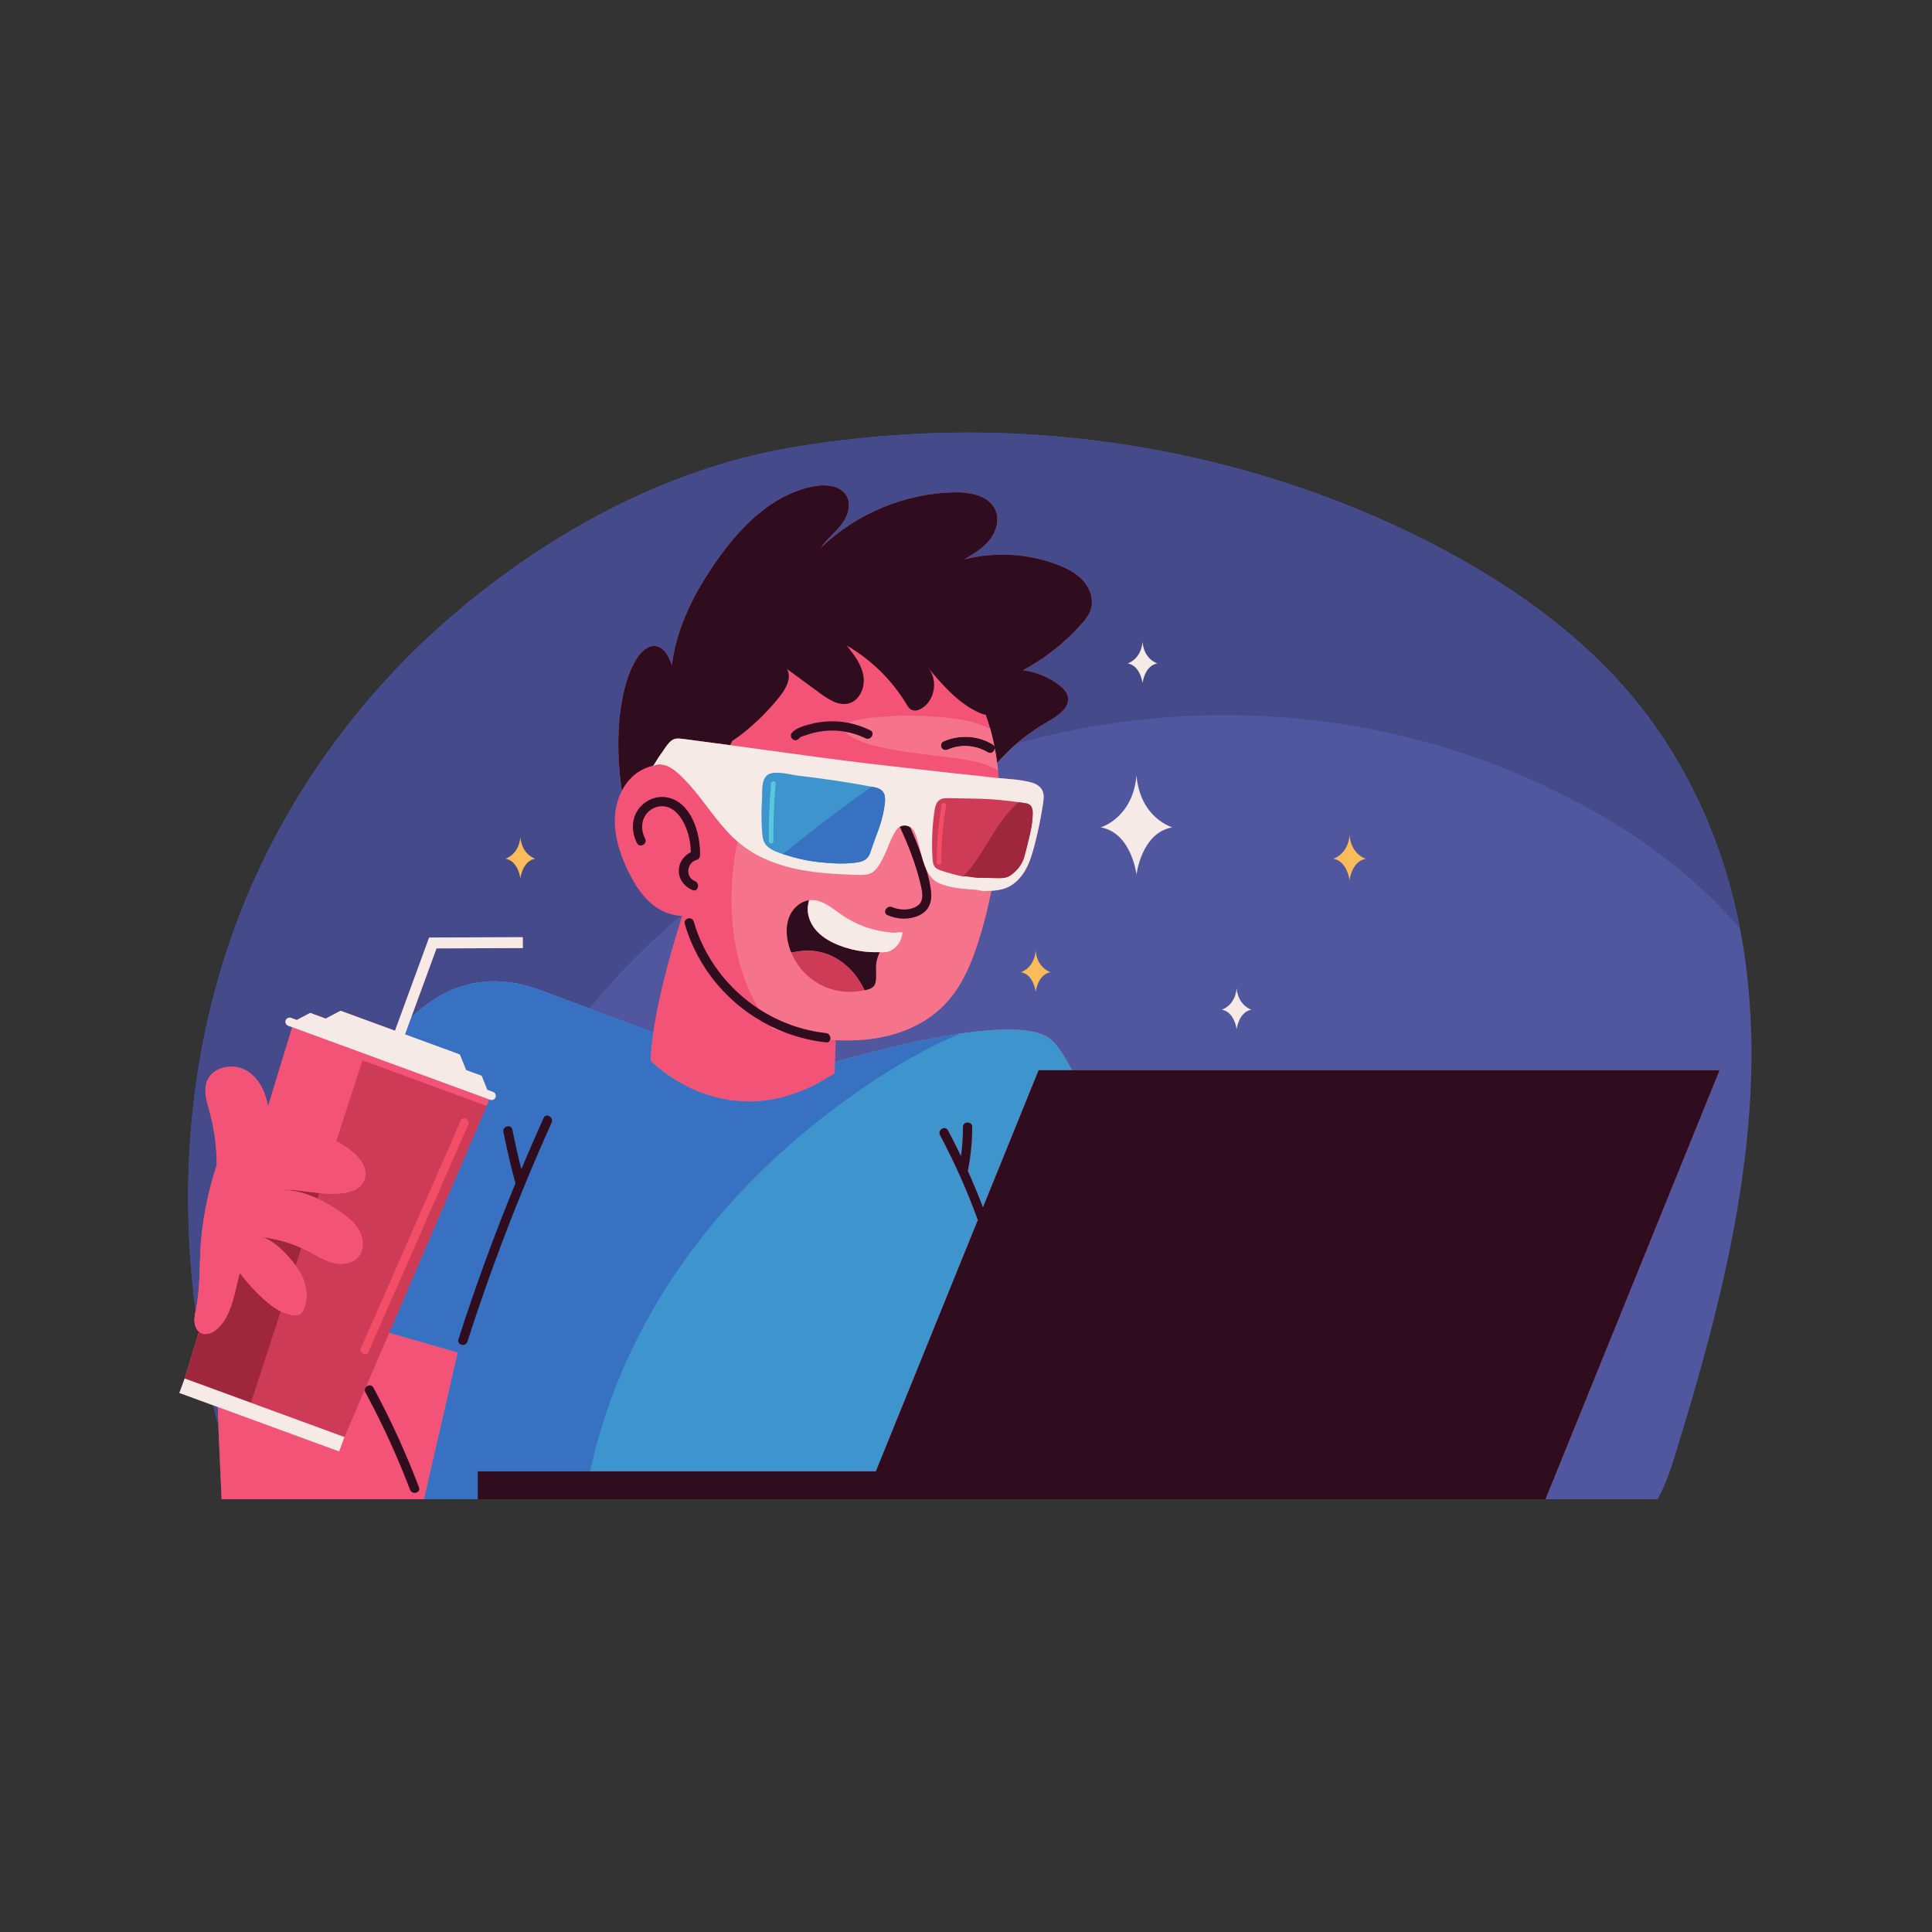 <?xml version="1.0" encoding="UTF-8" standalone="no"?>
<!-- Created with Inkscape (http://www.inkscape.org/) -->

<svg
   version="1.1"
   id="svg2"
   width="2829.333"
   height="2829.333"
   viewBox="0 0 2829.333 2829.333"
   sodipodi:docname="vecteezy_man-watch-movie_16756149.eps"
   xmlns:inkscape="http://www.inkscape.org/namespaces/inkscape"
   xmlns:sodipodi="http://sodipodi.sourceforge.net/DTD/sodipodi-0.dtd"
   xmlns="http://www.w3.org/2000/svg"
   xmlns:svg="http://www.w3.org/2000/svg">
  <rect x="0" y="0" width="2829.333" height="2829.333" fill="#333333" stroke="none"/>
  <defs
     id="defs6" />
  <sodipodi:namedview
     id="namedview4"
     pagecolor="#ffffff"
     bordercolor="#000000"
     borderopacity="0.25"
     inkscape:showpageshadow="2"
     inkscape:pageopacity="0.0"
     inkscape:pagecheckerboard="0"
     inkscape:deskcolor="#d1d1d1" />
  <g
     id="g8"
     inkscape:groupmode="layer"
     inkscape:label="ink_ext_XXXXXX"
     transform="matrix(1.333,0,0,-1.333,0,2829.333)">
    <g
       id="g10"
       transform="scale(0.1)">
      <path
         d="m 19160.4,10768.1 c -13,84.9 -27.7,169.6 -44.2,254.1 -184.4,949.5 -589.6,1869.9 -1248.5,2628.6 -583.1,671.5 -1349,1201.6 -2173.3,1621.8 -1449.6,739.3 -3102.6,1153.9 -4768.7,1196.2 -753.3,19.2 -1508.85,-36.6 -2249.14,-163.3 -1401.16,-240 -2698.48,-974.2 -3719.43,-1853.9 -1106.45,-953.1 -1932.6,-2165.9 -2399.51,-3476.5 -221.66,-622.9 -365.77,-1267.5 -437,-1918.2 -81.51,-743.4 -68.36,-1493.9 28.59,-2235.6 -8.22,-40.4 -15.91,-81.3 -12.17,-122.2 3.34,-36.6 17.72,-74.1 43.62,-99.3 1.81,-1.7 3.69,-3.4 5.6,-5.1 l -3.18,-10.4 -153.99,-503.5 -58.1,-158.4 368.24,-135 50.31,-18.4 9.86,-223.5 34.95,-791.2 h 2224.89 -0.01 6742.97 v 0 h 5577.1 v 0.1 h 1230.4 c 86.5,150.4 142.5,320.1 193.1,483.8 547.6,1771.7 1038.9,3682.8 757.6,5529.9"
         style="fill:#50579f;fill-opacity:1;fill-rule:nonzero;stroke:none"
         id="path12" />
      <path
         d="m 5716.66,12027.8 c 17.23,-194.8 162.98,-236.2 162.98,-236.2 -141.45,-25.1 -162.98,-215.8 -162.98,-215.8 0,0 -21.53,190.7 -162.97,215.8 0,0 145.74,41.4 162.97,236.2 z M 12552,14173.2 c 17.2,-194.8 162.9,-236.1 162.9,-236.1 -141.4,-25.2 -162.9,-215.9 -162.9,-215.9 0,0 -21.6,190.7 -163,215.9 0,0 145.7,41.3 163,236.1 z M 2209.43,7599.2 c 14.05,164.3 40.62,327.6 77.7,488.4 l -0.55,12.3 3.57,0.7 c 19.56,83.6 41.94,166.5 66.88,248.4 7.43,24.5 15.45,49.1 24.13,73.7 0.37,6.1 0.57,11.5 0.53,16.1 -1.63,194.8 -28.34,389.4 -80.05,577.2 -29.92,108.6 -67.87,225.4 -27.46,330.6 61.63,160.3 290.16,203.3 437.23,114.6 132.98,-80.3 204.91,-232.1 233.33,-386.5 l 264.72,865.6 -43.52,15.9 c -23.8,8.7 -36.13,35.3 -27.4,59.2 8.72,23.7 35.32,36.1 59.1,27.4 l 62.91,-23.1 147.07,77.7 170.61,-62.5 163.18,86.2 598.06,-219.2 374.42,1021.6 3.33,-1.2 -0.01,3.1 1026.1,3.8 0.44,-119.7 -948.22,-3.5 -278.37,-759.5 c 363.87,344.7 818.09,509.8 1379.6,314.4 l 579.99,-215.4 c 2.3,2.9 4.59,5.7 6.89,8.6 297.06,363.9 631.37,701.2 995.98,1010 -88.52,5 -177.56,34.4 -252.21,82.1 -154.02,98.5 -256.41,260.1 -334.31,425.5 -77.9,165.4 -137.07,343.3 -138.69,526.1 -1.02,117.2 24.03,237 77.44,340.7 -4,27 -7.64,54 -10.98,81 -38.86,313.8 -41.03,634 19.73,944.3 29.69,151.6 75.32,302.5 159.29,432.2 46.28,71.4 118.73,141.8 203.19,131 96.23,-12.3 146.16,-118.4 178.71,-209.8 39.92,331.8 179.87,658.9 356.64,942.5 284.67,456.7 664.34,912.7 1191.5,1021 135.18,27.7 304.63,15.5 371.25,-105.4 54.54,-99 10.85,-225.2 -58.39,-314.5 -69.25,-89.3 -162.21,-159.1 -224.48,-253.4 390.66,377.1 926.84,599.4 1469.69,609.4 173.8,3.2 381,-37.1 448.9,-197.1 45.6,-107.7 7.2,-236.2 -66,-327.3 -73.2,-91.2 -176.1,-152.7 -276.6,-212.3 334.4,85.2 694.7,65.2 1017.6,-56.4 106.8,-40.2 212.2,-93.2 288.2,-178.3 76.1,-85 118.1,-207.4 83.4,-316.1 -19.8,-62 -62,-114.1 -105.3,-162.8 -181.6,-204.1 -399.4,-375.9 -640.2,-505 142.6,-17.6 280.3,-73.4 394.9,-160.1 43.2,-32.6 85.2,-72.9 97.7,-125.6 29.2,-122.8 -106.2,-214.4 -216.1,-276.4 -121.2,-68.5 -235.7,-148.8 -341.4,-239.3 99.1,26.7 198.7,51.9 298.7,75.6 2120.2,503.6 4321.7,187.5 6161.7,-893.3 563,-330.7 1074,-741.6 1482.7,-1220.2 -184.4,949.5 -589.6,1869.9 -1248.5,2628.6 -583.1,671.5 -1349,1201.6 -2173.3,1621.8 -1449.6,739.3 -3102.6,1153.9 -4768.7,1196.2 -753.3,19.2 -1508.85,-36.6 -2249.14,-163.3 -1401.16,-240 -2698.48,-974.2 -3719.43,-1853.9 -1106.45,-953.1 -1932.6,-2165.9 -2399.51,-3476.5 -221.66,-622.9 -365.77,-1267.5 -437,-1918.2 -81.51,-743.4 -68.36,-1493.9 28.59,-2235.6 1.27,6.2 2.55,12.5 3.81,18.7 50.86,252.2 34.64,504.7 56.41,759.2"
         style="fill:#444a8a;fill-opacity:1;fill-rule:nonzero;stroke:none"
         id="path14" />
      <path
         d="m 11776.5,9467.8 c -75.9,146.6 -150,261.3 -218.9,327.5 -152.1,145.7 -549.8,142.3 -1007.8,74.5 -460.7,-68 -982.4,-201.1 -1375.6,-312.7 l 5.23,163.6 2.46,77 c 85.83,-3.5 170.4,-3 252.35,1.3 348.06,18.1 701.76,138.8 943.36,389.8 197.1,204.3 305.3,477.3 388.2,748.8 1.9,6.3 3.8,12.7 5.8,19.1 0.8,2.7 1.6,5.4 2.4,8.1 0.9,3.2 1.9,6.5 2.9,9.8 42.8,144.7 81.5,300.8 113.7,463.8 59,4 117.5,12.5 171.6,35.6 88.1,37.6 156.9,111.7 204.1,195.1 47.1,83.3 74.6,176.3 98.8,269 39.3,150.9 70.7,303.8 94,457.9 7.6,50 13.8,103.9 -9.5,148.8 -24.3,47 -76.1,73.6 -127.4,86.7 -114.7,29.1 -232.3,35.5 -349.5,45.6 -2.5,29.5 -5.3,58.9 -8.5,88.3 0,-0.1 0,-0.1 0,-0.1 -0.2,2.4 -0.5,4.7 -0.8,7 -0.2,2.6 -0.5,5.2 -0.8,7.8 -2.5,21.4 -5.1,42.8 -7.9,64.1 67.5,77.1 140.6,149.2 218.4,215.9 105.7,90.5 220.2,170.8 341.4,239.3 109.9,62 245.3,153.6 216.1,276.4 -12.5,52.7 -54.5,93 -97.7,125.6 -114.6,86.7 -252.3,142.5 -394.9,160.1 240.8,129.1 458.6,300.9 640.2,505 43.3,48.7 85.5,100.8 105.3,162.8 34.7,108.7 -7.3,231.1 -83.4,316.1 -76,85.1 -181.4,138.1 -288.2,178.3 -322.9,121.6 -683.2,141.6 -1017.6,56.4 100.5,59.6 203.4,121.1 276.6,212.3 73.2,91.1 111.6,219.6 66,327.3 -67.9,160 -275.1,200.3 -448.9,197.1 -542.85,-10 -1079.03,-232.3 -1469.69,-609.4 62.27,94.3 155.23,164.1 224.48,253.4 69.24,89.3 112.93,215.5 58.39,314.5 -66.62,120.9 -236.07,133.1 -371.25,105.4 -527.16,-108.3 -906.83,-564.3 -1191.5,-1021 -176.77,-283.6 -316.72,-610.7 -356.64,-942.5 -32.55,91.4 -82.48,197.5 -178.71,209.8 -84.46,10.8 -156.91,-59.6 -203.19,-131 -83.97,-129.7 -129.6,-280.6 -159.29,-432.2 -60.76,-310.3 -58.59,-630.5 -19.73,-944.3 3.34,-27 6.98,-54 10.98,-81 -53.41,-103.7 -78.46,-223.5 -77.44,-340.7 1.62,-182.8 60.79,-360.7 138.69,-526.1 77.9,-165.4 180.29,-327 334.31,-425.5 74.65,-47.7 163.69,-77.1 252.21,-82.1 4.47,-0.2 8.94,-0.4 13.41,-0.5 -100.87,-316.4 -253.69,-838.4 -317.16,-1277.7 l -699.12,259.6 -579.99,215.4 c -561.51,195.4 -1015.73,30.3 -1379.6,-314.4 l 278.37,759.5 948.22,3.5 -0.44,119.7 -1026.1,-3.8 0.01,-3.1 -3.33,1.2 -374.42,-1021.6 -598.06,219.2 -163.18,-86.2 -170.61,62.5 -147.07,-77.7 -62.91,23.1 c -23.78,8.7 -50.38,-3.7 -59.1,-27.4 -8.73,-23.9 3.6,-50.5 27.4,-59.2 l 43.52,-15.9 -264.72,-865.6 c -28.42,154.4 -100.35,306.2 -233.33,386.5 -147.07,88.7 -375.6,45.7 -437.23,-114.6 -40.41,-105.2 -2.46,-222 27.46,-330.6 51.71,-187.8 78.42,-382.4 80.05,-577.2 0.04,-4.6 -0.16,-10 -0.53,-16.1 -8.68,-24.6 -16.7,-49.2 -24.13,-73.7 -24.94,-81.9 -47.32,-164.8 -66.88,-248.4 l -3.57,-0.7 0.55,-12.3 c -37.08,-160.8 -63.65,-324.1 -77.7,-488.4 -21.77,-254.5 -5.55,-507 -56.41,-759.2 -1.26,-6.2 -2.54,-12.5 -3.81,-18.7 -8.22,-40.4 -15.91,-81.3 -12.17,-122.2 3.34,-36.6 17.72,-74.1 43.62,-99.3 1.81,-1.7 3.69,-3.4 5.6,-5.1 l -3.18,-10.4 -153.99,-503.5 -58.1,-158.4 368.24,-135 50.31,-18.4 9.86,-223.5 34.95,-791.2 h 2224.89 -0.01 6742.97 v 0 h 5577.1 v 0.1 l 1912.3,4713.4 h -7115.1"
         style="fill:#f25376;fill-opacity:1;fill-rule:nonzero;stroke:none"
         id="path16" />
      <path
         d="m 11557.6,9795.3 c -152.1,145.7 -549.8,142.3 -1007.8,74.5 -460.7,-68 -982.4,-201.1 -1375.6,-312.7 l -3.93,-122.6 C 8010.38,8662.7 7147.1,9571.8 7147.1,9571.8 c 2.28,96.2 12.64,202.5 28.77,314.1 l -699.12,259.6 -579.99,215.4 c -561.51,195.4 -1015.73,30.3 -1379.6,-314.4 l -67.76,-184.9 602.66,-220.8 68.82,-171.3 170.59,-62.5 62.04,-154.4 62.89,-23 c 23.8,-8.8 36.12,-35.4 27.4,-59.1 -8.72,-23.8 -35.32,-36.2 -59.12,-27.4 l -7.33,2.6 -30.21,-70.4 -1070.66,-2491.9 753.2,-215.7 -370.44,-1613.4 h -0.01 1765.9 0.01 -1176.44 v 306.6 h 4373.67 l 1120.13,2760.7 c -116.5,320.5 -255.3,632.2 -415.5,933.6 -30.7,57.9 57.2,109.2 87.9,51.4 49.6,-93.3 97.1,-187.5 142.7,-282.8 14.5,106.1 21.7,213.1 21.9,320.4 0.1,65.5 101.8,65.4 101.7,0 -0.3,-162.2 -16.7,-324.1 -48.2,-483.2 59.2,-131.7 114.6,-265.2 166,-400.1 l 611.4,1506.9 h 366.1 c -75.9,146.6 -150,261.3 -218.9,327.5"
         style="fill:#3e94cc;fill-opacity:1;fill-rule:nonzero;stroke:none"
         id="path18" />
      <path
         d="m 2180.66,6599.8 c 0.8,-5.2 1.62,-10.3 2.42,-15.5 l 3.18,10.4 c -1.91,1.7 -3.79,3.4 -5.6,5.1"
         style="fill:#444a8a;fill-opacity:1;fill-rule:nonzero;stroke:none"
         id="path20" />
      <path
         d="m 2339.23,5787.4 c 16.95,-71.5 34.65,-142.9 53.09,-214.1 2.4,-9.2 4.75,-18.4 7.08,-27.8 l -9.86,223.5 -50.31,18.4"
         style="fill:#444a8a;fill-opacity:1;fill-rule:nonzero;stroke:none"
         id="path22" />
      <path
         d="m 7493.03,11163.6 c -4.47,0.1 -8.94,0.3 -13.41,0.5 -364.61,-308.8 -698.92,-646.1 -995.98,-1010 -2.3,-2.9 -4.59,-5.7 -6.89,-8.6 l 699.12,-259.6 c 63.47,439.3 216.29,961.3 317.16,1277.7"
         style="fill:#50579f;fill-opacity:1;fill-rule:nonzero;stroke:none"
         id="path24" />
      <path
         d="m 9174.2,9557.1 -3.93,-122.6 C 8010.38,8662.7 7147.1,9571.8 7147.1,9571.8 c 2.28,96.2 12.64,202.5 28.77,314.1 l -699.12,259.6 -579.99,215.4 c -561.51,195.4 -1015.73,30.3 -1379.6,-314.4 l -67.76,-184.9 602.66,-220.8 68.82,-171.3 170.59,-62.5 62.04,-154.4 62.89,-23 c 23.8,-8.8 36.12,-35.4 27.4,-59.1 -8.72,-23.8 -35.32,-36.2 -59.12,-27.4 l -7.33,2.6 -30.21,-70.4 -1070.66,-2491.9 753.2,-215.7 -370.44,-1613.4 h -0.01 1765.9 0.01 -1176.44 v 306.6 h 1233.72 c 153.39,712.6 442.43,1397.4 833.4,2013.7 583.95,920.2 1389.56,1690.4 2300.18,2288.8 294.32,193.6 607.3,371.3 933.8,506.4 -460.7,-68 -982.4,-201.1 -1375.6,-312.7"
         style="fill:#3871c1;fill-opacity:1;fill-rule:nonzero;stroke:none"
         id="path26" />
      <path
         d="m 11029,4754.3 v 0 h 373.2 v 0 H 11029"
         style="fill:#3871c1;fill-opacity:1;fill-rule:nonzero;stroke:none"
         id="path28" />
      <path
         d="m 6425.14,4754.3 h -0.01 4603.87 v 0 H 6425.14"
         style="fill:#3e94cc;fill-opacity:1;fill-rule:nonzero;stroke:none"
         id="path30" />
      <path
         d="m 7192.11,12816 c 27.61,5.1 55.55,7.7 83.36,7.7 -28.22,3.8 -56.99,1.8 -83.36,-7.7"
         style="fill:#2f0d1e;fill-opacity:1;fill-rule:nonzero;stroke:none"
         id="path32" />
      <path
         d="m 6948.22,12693.9 c 63.53,59.2 144.48,100.8 229.37,119.2 36.49,61.1 75.65,120.7 117.35,178.3 30.67,42.5 68.74,105.4 123.85,117.4 27.84,6 56.79,2.3 85.04,-1.4 156.98,-20.8 313.96,-41.5 470.94,-62.3 16.07,-2.1 32.14,-4.3 48.22,-6.4 6.49,15.1 13.08,30.2 19.77,45.3 38.26,24.9 75.23,52 111.08,80 153.37,119.7 292.4,257.8 413.1,410.4 68.65,86.8 133.5,205.7 78.54,301.8 122.22,-89.7 244.45,-179.3 366.67,-268.9 92.52,-67.8 202.72,-139.4 313.47,-109.5 122.24,33 181.77,182 159.56,306.6 -22.21,124.7 -103.51,229.4 -182.22,328.6 267.41,-154.3 494.81,-377.3 654.33,-641.6 14.85,-24.6 30.44,-50.8 56.01,-63.9 36.4,-18.5 81.1,-4.3 115.7,17.3 143.3,89.6 178.1,312.9 68.9,441.9 163.1,-193.2 334.6,-392.7 566.3,-493.8 20.9,-9.1 43.4,-17.4 65.9,-20.3 17.8,-50 33.9,-101.1 48.4,-152.9 2.4,-8.6 4.8,-17.2 7.1,-25.8 0.2,-1 0.5,-2 0.8,-3 2.2,-8.5 4.5,-17 6.6,-25.6 0.2,-0.7 0.4,-1.5 0.6,-2.2 2,-7.9 4,-15.8 5.9,-23.7 0.3,-1.3 0.6,-2.5 0.9,-3.8 2,-8 3.9,-16 5.7,-24.1 0.5,-2 1,-4 1.4,-6.1 1.6,-6.5 3,-13.1 4.5,-19.7 0.8,-3.5 1.5,-7 2.3,-10.4 1.1,-5.4 2.3,-10.7 3.4,-16.1 0.9,-4.2 1.8,-8.3 2.7,-12.5 0.5,-2.7 1.1,-5.4 1.6,-8.2 0.8,-4.1 1.7,-8.2 2.5,-12.4 -3.8,8.2 -10.2,15.7 -19.9,21.6 -163.7,99.1 -367.3,108.3 -541.2,31.2 -25.1,-11.2 -31,-47.8 -18.3,-69.6 15.2,-25.9 44.5,-29.5 69.7,-18.3 140.1,62.2 308.1,47.7 438.4,-31.2 38.2,-23.1 74.2,10.3 75.5,44.7 10.1,-52.9 18.7,-106.3 26,-160.3 67.5,77.1 140.6,149.2 218.4,215.9 105.7,90.5 220.2,170.8 341.4,239.3 109.9,62 245.3,153.6 216.1,276.4 -12.5,52.7 -54.5,93 -97.7,125.6 -114.6,86.7 -252.3,142.5 -394.9,160.1 240.8,129.1 458.6,300.9 640.2,505 43.3,48.7 85.5,100.8 105.3,162.8 34.7,108.7 -7.3,231.1 -83.4,316.1 -76,85.1 -181.4,138.1 -288.2,178.3 -322.9,121.6 -683.2,141.6 -1017.6,56.4 100.5,59.6 203.4,121.1 276.6,212.3 73.2,91.1 111.6,219.6 66,327.3 -67.9,160 -275.1,200.3 -448.9,197.1 -542.85,-10 -1079.03,-232.3 -1469.69,-609.4 62.27,94.3 155.23,164.1 224.48,253.4 69.24,89.3 112.93,215.5 58.39,314.5 -66.62,120.9 -236.07,133.1 -371.25,105.4 -527.16,-108.3 -906.83,-564.3 -1191.5,-1021 -176.77,-283.6 -316.72,-610.7 -356.64,-942.5 -32.55,91.4 -82.48,197.5 -178.71,209.8 -84.46,10.8 -156.91,-59.6 -203.19,-131 -83.97,-129.7 -129.6,-280.6 -159.29,-432.2 -60.76,-310.3 -58.59,-630.5 -19.73,-944.3 3.34,-27 6.98,-54 10.98,-81 29.82,57.9 68.47,110.8 116.37,155.4"
         style="fill:#2f0d1e;fill-opacity:1;fill-rule:nonzero;stroke:none"
         id="path34" />
      <path
         d="m 10962.6,12780.1 c 0.3,-2.6 0.6,-5.2 0.8,-7.8 -0.2,2.6 -0.5,5.2 -0.8,7.8"
         style="fill:#f25376;fill-opacity:1;fill-rule:nonzero;stroke:none"
         id="path36" />
      <path
         d="m 10771.6,10956.7 c -2,-6.4 -3.9,-12.8 -5.8,-19.1 1.9,6.3 3.8,12.7 5.8,19.1"
         style="fill:#f25376;fill-opacity:1;fill-rule:nonzero;stroke:none"
         id="path38" />
      <path
         d="m 10776.9,10974.6 c -1,-3.3 -2,-6.6 -2.9,-9.8 0.9,3.2 1.9,6.5 2.9,9.8"
         style="fill:#f25376;fill-opacity:1;fill-rule:nonzero;stroke:none"
         id="path40" />
      <path
         d="m 10907.5,13105.4 c 1.6,-6.5 3,-13.1 4.5,-19.7 -1.5,6.6 -2.9,13.2 -4.5,19.7"
         style="fill:#f25376;fill-opacity:1;fill-rule:nonzero;stroke:none"
         id="path42" />
      <path
         d="m 10914.3,13075.3 c 1.1,-5.4 2.3,-10.7 3.4,-16.1 -1.1,5.4 -2.3,10.7 -3.4,16.1"
         style="fill:#f25376;fill-opacity:1;fill-rule:nonzero;stroke:none"
         id="path44" />
      <path
         d="m 10920.4,13046.7 c 0.5,-2.7 1.1,-5.4 1.6,-8.2 -0.5,2.8 -1.1,5.5 -1.6,8.2"
         style="fill:#f25376;fill-opacity:1;fill-rule:nonzero;stroke:none"
         id="path46" />
      <path
         d="m 10900.4,13135.6 c 2,-8 3.9,-16 5.7,-24.1 -1.8,8.1 -3.7,16.1 -5.7,24.1"
         style="fill:#f25376;fill-opacity:1;fill-rule:nonzero;stroke:none"
         id="path48" />
      <path
         d="m 10878.5,13219.7 c 2.4,-8.6 4.8,-17.2 7.1,-25.8 -2.3,8.6 -4.7,17.2 -7.1,25.8"
         style="fill:#f25376;fill-opacity:1;fill-rule:nonzero;stroke:none"
         id="path50" />
      <path
         d="m 10886.4,13190.9 c 2.2,-8.5 4.5,-17 6.6,-25.6 -2.1,8.6 -4.4,17.1 -6.6,25.6"
         style="fill:#f25376;fill-opacity:1;fill-rule:nonzero;stroke:none"
         id="path52" />
      <path
         d="m 10893.6,13163.1 c 2,-7.9 4,-15.8 5.9,-23.7 -1.9,7.9 -3.9,15.8 -5.9,23.7"
         style="fill:#f25376;fill-opacity:1;fill-rule:nonzero;stroke:none"
         id="path54" />
      <path
         d="m 10928.7,13004.5 c -1.3,-34.4 -37.3,-67.8 -75.5,-44.7 -130.3,78.9 -298.3,93.4 -438.4,31.2 -25.2,-11.2 -54.5,-7.6 -69.7,18.3 -12.7,21.8 -6.8,58.4 18.3,69.6 173.9,77.1 377.5,67.9 541.2,-31.2 9.7,-5.9 16.1,-13.4 19.9,-21.6 -0.8,4.2 -1.7,8.3 -2.5,12.4 -0.5,2.8 -1.1,5.5 -1.6,8.2 -0.9,4.2 -1.8,8.3 -2.7,12.5 -1.1,5.4 -2.3,10.7 -3.4,16.1 -0.8,3.4 -1.5,6.9 -2.3,10.4 -1.5,6.6 -2.9,13.2 -4.5,19.7 -0.4,2.1 -0.9,4.1 -1.4,6.1 -1.8,8.1 -3.7,16.1 -5.7,24.1 -0.3,1.3 -0.6,2.5 -0.9,3.8 -1.9,7.9 -3.9,15.8 -5.9,23.7 -0.2,0.7 -0.4,1.5 -0.6,2.2 -2.1,8.6 -4.4,17.1 -6.6,25.6 -0.3,1 -0.6,2 -0.8,3 -2.3,8.6 -4.7,17.2 -7.1,25.8 -171.8,83.6 -365.5,112.7 -556.2,129 -193.8,16.5 -389.18,20.6 -583.17,4.5 -58.31,-4.7 -307.08,-14.8 -414.23,-70.4 81.38,-16.4 160.53,-43.5 235.38,-80.6 58.76,-29 7.14,-116.8 -51.35,-87.8 -69.92,34.6 -144.34,58.7 -220.77,72.1 14.53,-22.6 38.3,-39.5 61.82,-53.6 99.32,-59.4 212.49,-91.6 325.45,-116.8 231.62,-51.3 467.97,-75.3 702.97,-105.2 208.1,-26.3 401,-47.7 585.8,-145.5 0,-0.1 0,-0.1 0,-0.1 -0.2,2.4 -0.5,4.7 -0.8,7 -0.2,2.6 -0.5,5.2 -0.8,7.8 -2.5,21.4 -5.1,42.8 -7.9,64.1 -7.3,54 -15.9,107.4 -26,160.3"
         style="fill:#f5748b;fill-opacity:1;fill-rule:nonzero;stroke:none"
         id="path56" />
      <path
         d="m 10124.7,11824.7 c -18.7,67 -34.8,135.1 -55.6,201.2 -9.8,31.3 -20.1,63.5 -41.7,88.3 -8.8,10.1 -18.7,18.4 -29.24,24.9 46.44,-103 88.94,-207.8 126.54,-314.4"
         style="fill:#f5748b;fill-opacity:1;fill-rule:nonzero;stroke:none"
         id="path58" />
      <path
         d="m 10813.9,11435.1 c -31.5,-1 -58.1,11.8 -89.4,14.2 -139.1,10.3 -284.9,16 -414.5,75.5 -66.1,30.4 -108.2,91.3 -136.9,156.3 26.1,-83 47.9,-167.6 56.1,-253.6 11,-114.9 -24.6,-210.4 -134.3,-260 -111.04,-50.2 -234.01,-43.3 -344.36,3.8 -60.1,25.7 -8.19,113.3 51.37,87.9 85.76,-36.6 204.79,-38.8 282.89,18.7 77.6,57.2 41.4,182.1 22,260.5 -50.7,204.9 -129.12,405.3 -218.1,596.4 -1.25,2.7 -2.25,5.4 -3.05,8 -13.91,-7.9 -26.43,-19.3 -36.48,-34.1 -53.57,-79.2 -85.02,-170.7 -123.34,-258.3 -29.13,-66.6 -63.38,-132.8 -113.03,-186.7 -52.98,-57.5 -134.54,-52.4 -210.52,-50.1 -461.56,13.7 -940.76,57.1 -1299.85,365.8 -5.86,-26.5 -11.28,-53.1 -16.21,-79.9 -43.56,-235.9 -59.03,-476.9 -45.6,-716.2 20.24,-363.7 109.38,-728.4 294.6,-1041.5 218.78,-142.8 470.85,-236.5 739.42,-266.5 40.13,-4.5 55.48,-45.7 45.66,-74.4 20.59,-1.3 41.13,-2.4 61.59,-3.2 85.83,-3.5 170.4,-3 252.35,1.3 348.06,18.1 701.76,138.8 943.36,389.8 197.1,204.3 305.3,477.3 388.2,748.8 1.9,6.3 3.8,12.7 5.8,19.1 0.8,2.7 1.6,5.4 2.4,8.1 0.9,3.2 1.9,6.5 2.9,9.8 42.8,144.7 81.5,300.8 113.7,463.8 -25.6,-1.6 -51.2,-2.5 -76.7,-3.3"
         style="fill:#f5748b;fill-opacity:1;fill-rule:nonzero;stroke:none"
         id="path60" />
      <path
         d="m 8486.36,9925.8 c 46.63,-16.5 94.06,-31.3 142.03,-44.5 -55.87,21.2 -110.51,45.1 -163.73,71.5 7.15,-9.1 14.36,-18.1 21.7,-27"
         style="fill:#f5748b;fill-opacity:1;fill-rule:nonzero;stroke:none"
         id="path62" />
      <path
         d="m 10106.8,11538.4 c 19.4,-78.4 55.6,-203.3 -22,-260.5 -78.1,-57.5 -197.13,-55.3 -282.89,-18.7 -59.56,25.4 -111.47,-62.2 -51.37,-87.9 110.35,-47.1 233.32,-54 344.36,-3.8 109.7,49.6 145.3,145.1 134.3,260 -8.2,86 -30,170.6 -56.1,253.6 -5.6,12.7 -10.7,25.6 -15.4,38.5 -12.5,34.4 -23.1,69.6 -33,105.1 -37.6,106.6 -80.1,211.4 -126.54,314.4 -35.44,21.9 -78.22,23.3 -112.51,3.7 0.8,-2.6 1.8,-5.3 3.05,-8 88.98,-191.1 167.4,-391.5 218.1,-596.4"
         style="fill:#2f0d1e;fill-opacity:1;fill-rule:nonzero;stroke:none"
         id="path64" />
      <path
         d="m 10680,11710.6 c 182.3,237.4 270.7,488.7 509.6,701.5 -238.9,-212.8 -327.3,-464.1 -509.6,-701.5"
         style="fill:#f5eae5;fill-opacity:1;fill-rule:nonzero;stroke:none"
         id="path66" />
      <path
         d="m 11449.6,12544.8 c -24.3,47 -76.1,73.6 -127.4,86.7 -114.7,29.1 -232.3,35.5 -349.5,45.6 -37.7,3.2 -75.3,6.8 -112.7,11.7 -132.6,17.2 -265.9,27.9 -398.7,43 -263.8,30 -527.57,60 -791.35,90 -130.06,14.8 -259.99,30.7 -389.91,47.2 -419.38,53.4 -838.14,113.9 -1257.05,169.7 -16.08,2.1 -32.15,4.3 -48.22,6.4 -156.98,20.8 -313.96,41.5 -470.94,62.3 -28.25,3.7 -57.2,7.4 -85.04,1.4 -55.11,-12 -93.18,-74.9 -123.85,-117.4 -41.7,-57.6 -80.86,-117.2 -117.35,-178.3 -0.92,-1.5 -1.86,-3.1 -2.77,-4.6 5.62,2.9 11.4,5.4 17.29,7.5 26.37,9.5 55.14,11.5 83.36,7.7 17.99,-2.4 35.75,-7.2 52.53,-13.8 48.96,-19.3 90.87,-53 129.79,-88.4 179.09,-163.1 310.08,-371 465.47,-556.7 35.21,-42.1 71.95,-83 110.68,-121.8 22.29,-22.4 45.14,-43.6 68.49,-63.6 359.09,-308.7 838.29,-352.1 1299.85,-365.8 75.98,-2.3 157.54,-7.4 210.52,50.1 49.65,53.9 83.9,120.1 113.03,186.7 38.32,87.6 69.77,179.1 123.34,258.3 10.05,14.8 22.57,26.2 36.48,34.1 34.29,19.6 77.07,18.2 112.51,-3.7 10.54,-6.5 20.44,-14.8 29.24,-24.9 21.6,-24.8 31.9,-57 41.7,-88.3 20.8,-66.1 36.9,-134.2 55.6,-201.2 9.9,-35.5 20.5,-70.7 33,-105.1 4.7,-12.9 9.8,-25.8 15.4,-38.5 28.7,-65 70.8,-125.9 136.9,-156.3 129.6,-59.5 275.4,-65.2 414.5,-75.5 31.3,-2.4 57.9,-15.2 89.4,-14.2 25.5,0.8 51.1,1.7 76.7,3.3 59,4 117.5,12.5 171.6,35.6 88.1,37.6 156.9,111.7 204.1,195.1 47.1,83.3 74.6,176.3 98.8,269 39.3,150.9 70.7,303.8 94,457.9 7.6,50 13.8,103.9 -9.5,148.8"
         style="fill:#f5eae5;fill-opacity:1;fill-rule:nonzero;stroke:none"
         id="path68" />
      <path
         d="m 11309.8,12385.6 c -16.3,11.3 -36.6,14.6 -56.2,17.4 l -1.1,0.1 c -21,3 -42,6 -62.9,9 -323.6,45.6 -450.1,36.9 -775.9,44.6 -107.8,2.6 -134.3,-45.8 -149.5,-154.8 -23.4,-167.7 -29.9,-337.6 -19.4,-506.6 2.1,-33.9 5.9,-70.4 28.1,-96.2 18.6,-21.5 46.7,-31.7 73.7,-40.6 77.2,-25.2 155.8,-46.2 235.3,-63 11,11.6 129.9,-12.6 151.7,-13 75.7,-1.2 151.4,-2.6 227.1,-4 34.8,-0.6 70.6,-1 103.3,10.9 20.9,7.7 39.7,20.1 57.1,33.8 63.9,50.2 108.3,110.6 131.3,187.6 17.6,59.3 30.6,120.9 45.8,179 26.6,101.8 47.9,206.3 47.3,312.1 -0.1,31.5 -9.7,65.7 -35.7,83.7"
         style="fill:#ce3b56;fill-opacity:1;fill-rule:nonzero;stroke:none"
         id="path70" />
      <path
         d="m 9673.85,12550.9 c -17.56,11.8 -40.73,21 -70.97,26.7 -8.95,1.7 -17.97,3.3 -26.96,4.9 -263.07,49.2 -527.91,89 -793.85,119.1 -88.53,10 -288.96,70.3 -358.34,3.3 -63.39,-61.3 -46.87,-178.4 -52.16,-258 -8.28,-124.2 -7.58,-249.1 2.19,-373.2 2.61,-33.3 6.09,-67.2 20.22,-97.3 30.96,-66 104.6,-99 173.42,-123 10.97,-3.8 22,-7.4 33.01,-11.1 129.6,-42.9 263.24,-74.3 399.07,-88.8 136.35,-14.6 302.81,-25.2 437.97,0.7 37.06,7.1 73.55,24.1 96.98,53.6 17.64,22.3 26.75,49.9 35.52,76.9 46.19,141.9 113.45,287.3 138.54,433.3 16.39,95.5 35.01,185.9 -34.64,232.9"
         style="fill:#3e94cc;fill-opacity:1;fill-rule:nonzero;stroke:none"
         id="path72" />
      <path
         d="m 10638.6,11659.1 c 7.2,8.5 14.2,17.1 21.1,25.7 -6.9,-8.6 -13.9,-17.2 -21.1,-25.7"
         style="fill:#f5eae5;fill-opacity:1;fill-rule:nonzero;stroke:none"
         id="path74" />
      <path
         d="m 9708.49,12318 c 16.39,95.5 35.01,185.9 -34.64,232.9 -17.56,11.8 -40.73,21 -70.97,26.7 -8.95,1.7 -17.97,3.3 -26.96,4.9 -333.39,-235.2 -656.54,-484.3 -975.51,-740.2 129.6,-42.9 263.24,-74.3 399.07,-88.8 136.35,-14.6 302.81,-25.2 437.97,0.7 37.06,7.1 73.55,24.1 96.98,53.6 17.64,22.3 26.75,49.9 35.52,76.9 46.19,141.9 113.45,287.3 138.54,433.3"
         style="fill:#3871c1;fill-opacity:1;fill-rule:nonzero;stroke:none"
         id="path76" />
      <path
         d="m 10680,11710.6 c -6.7,-8.6 -13.4,-17.2 -20.3,-25.8 -6.9,-8.6 -13.9,-17.2 -21.1,-25.7 -17.9,-21.4 -36.8,-42.6 -56.7,-63.6 11,11.6 129.9,-12.6 151.7,-13 75.7,-1.2 151.4,-2.6 227.1,-4 34.8,-0.6 70.6,-1 103.3,10.9 20.9,7.7 39.7,20.1 57.1,33.8 63.9,50.2 108.3,110.6 131.3,187.6 17.6,59.3 30.6,120.9 45.8,179 26.6,101.8 47.9,206.3 47.3,312.1 -0.1,31.5 -9.7,65.7 -35.7,83.7 -16.3,11.3 -36.6,14.6 -56.2,17.4 l -1.1,0.1 c -21,3 -42,6 -62.9,9 -238.9,-212.8 -327.3,-464.1 -509.6,-701.5"
         style="fill:#9e273d;fill-opacity:1;fill-rule:nonzero;stroke:none"
         id="path78" />
      <path
         d="m 8496.42,11982.7 c -1.88,212 6.55,423.9 25.24,635.1 2.84,32.2 -47.43,32 -50.25,0 -18.7,-211.2 -27.12,-423.1 -25.25,-635.1 0.3,-32.3 50.55,-32.4 50.26,0"
         style="fill:#58c8dc;fill-opacity:1;fill-rule:nonzero;stroke:none"
         id="path80" />
      <path
         d="m 10394.8,12373.1 c 5.6,31.6 -42.8,45.2 -48.5,13.4 -37.4,-209.8 -55.8,-422.3 -54.6,-635.4 0.1,-32.3 50.4,-32.4 50.2,0 -1.2,208.6 16.3,416.7 52.9,622"
         style="fill:#f24e67;fill-opacity:1;fill-rule:nonzero;stroke:none"
         id="path82" />
      <path
         d="m 9618.55,11008.8 c 2.35,-0.6 4.71,-1.1 7.07,-1.7 -2.36,0.6 -4.72,1.1 -7.07,1.7"
         style="fill:#2f0d1e;fill-opacity:1;fill-rule:nonzero;stroke:none"
         id="path84" />
      <path
         d="m 9597.28,11014.2 c 2.62,-0.7 5.25,-1.4 7.88,-2 -2.63,0.6 -5.27,1.3 -7.88,2"
         style="fill:#2f0d1e;fill-opacity:1;fill-rule:nonzero;stroke:none"
         id="path86" />
      <path
         d="m 9563.75,11023.6 c -3.03,0.9 -6.06,1.8 -9.08,2.7 0.54,-0.2 1.09,-0.4 1.64,-0.5 2.47,-0.8 4.96,-1.5 7.44,-2.2"
         style="fill:#2f0d1e;fill-opacity:1;fill-rule:nonzero;stroke:none"
         id="path88" />
      <path
         d="m 9640.02,11003.8 c 2.18,-0.5 4.36,-0.9 6.54,-1.4 -2.18,0.5 -4.36,0.9 -6.54,1.4"
         style="fill:#2f0d1e;fill-opacity:1;fill-rule:nonzero;stroke:none"
         id="path90" />
      <path
         d="m 9533.96,11032.8 c 5.98,-1.9 11.98,-3.8 18,-5.7 -6.02,1.9 -12.02,3.8 -18,5.7"
         style="fill:#2f0d1e;fill-opacity:1;fill-rule:nonzero;stroke:none"
         id="path92" />
      <path
         d="m 9492.25,11047.4 c 6.29,-2.4 12.61,-4.6 18.95,-6.9 -6.34,2.3 -12.66,4.5 -18.95,6.9"
         style="fill:#2f0d1e;fill-opacity:1;fill-rule:nonzero;stroke:none"
         id="path94" />
      <path
         d="m 9513.07,11039.9 c 6.04,-2.1 12.12,-4.2 18.19,-6.2 -6.08,2 -12.15,4.1 -18.19,6.2"
         style="fill:#2f0d1e;fill-opacity:1;fill-rule:nonzero;stroke:none"
         id="path96" />
      <path
         d="m 9576.21,11019.9 c 2.67,-0.7 5.33,-1.4 8.01,-2.2 -2.68,0.8 -5.34,1.5 -8.01,2.2"
         style="fill:#2f0d1e;fill-opacity:1;fill-rule:nonzero;stroke:none"
         id="path98" />
      <path
         d="m 9735.1,10986.9 c -3.23,0.4 -6.48,0.9 -9.72,1.3 0.65,-0.1 1.29,-0.2 1.94,-0.3 2.59,-0.3 5.18,-0.6 7.78,-1"
         style="fill:#2f0d1e;fill-opacity:1;fill-rule:nonzero;stroke:none"
         id="path100" />
      <path
         d="m 9769.36,10982.8 c 3.03,-0.4 6.08,-0.7 9.13,-1 -3.05,0.3 -6.1,0.6 -9.13,1"
         style="fill:#2f0d1e;fill-opacity:1;fill-rule:nonzero;stroke:none"
         id="path102" />
      <path
         d="m 9818.02,10978.7 c -1.92,0.1 -3.83,0.2 -5.74,0.3 1,-0.1 2.01,-0.2 3,-0.2 0.91,-0.1 1.82,-0.1 2.74,-0.1"
         style="fill:#2f0d1e;fill-opacity:1;fill-rule:nonzero;stroke:none"
         id="path104" />
      <path
         d="m 9790.97,10980.7 c 3.86,-0.4 7.73,-0.7 11.6,-1 -3.87,0.3 -7.75,0.6 -11.6,1"
         style="fill:#2f0d1e;fill-opacity:1;fill-rule:nonzero;stroke:none"
         id="path106" />
      <path
         d="m 9640.45,10764.8 c -49.83,-1.1 -99.78,1.2 -149.31,7 -95.1,11 -188.76,34.4 -277.7,69.9 -98,39.1 -192.38,94.2 -258.47,176.5 -37.33,46.5 -64.33,102.1 -75.56,160.8 -5.55,29 -7.26,58.8 -4.14,88.1 0.64,5.9 9.11,67.3 15.15,68.2 -92.01,-12.2 -172.39,-80.8 -211.88,-165.4 -42.56,-90.8 -43.56,-196.7 -22.19,-294.6 8.54,-39.5 20.96,-78.3 36.63,-115.6 l 12.21,2.1 c 78.36,16.2 158.97,24.2 238.75,15.4 142.26,-15.4 276,-84.4 379.19,-183.3 73.29,-70.7 131.69,-155.8 174.84,-248.1 50.27,9.3 99.95,25.4 115.81,68.7 24.84,67.6 -0.2,174.7 16.71,249.6 7.72,33.8 18.92,67.3 34.18,98.7 0.27,0.6 0.56,1.1 0.84,1.7 -8.37,0.3 -16.73,0.5 -25.06,0.3"
         style="fill:#2f0d1e;fill-opacity:1;fill-rule:nonzero;stroke:none"
         id="path108" />
      <path
         d="m 9238.46,11180.2 c 78.16,-54.6 163.51,-99.2 252.95,-132.5 -88.13,32.8 -172.75,76.9 -252.95,132.5"
         style="fill:#2f0d1e;fill-opacity:1;fill-rule:nonzero;stroke:none"
         id="path110" />
      <path
         d="m 9747.37,10985.3 c 2.98,-0.4 5.96,-0.7 8.94,-1.1 -2.98,0.4 -5.96,0.7 -8.94,1.1"
         style="fill:#2f0d1e;fill-opacity:1;fill-rule:nonzero;stroke:none"
         id="path112" />
      <path
         d="m 9682.72,10995.2 c 2.55,-0.5 5.09,-0.9 7.64,-1.4 -2.55,0.5 -5.1,0.9 -7.64,1.4"
         style="fill:#2f0d1e;fill-opacity:1;fill-rule:nonzero;stroke:none"
         id="path114" />
      <path
         d="m 9704.02,10991.5 c 3.07,-0.5 6.13,-1 9.18,-1.4 -3.05,0.4 -6.11,0.9 -9.18,1.4"
         style="fill:#2f0d1e;fill-opacity:1;fill-rule:nonzero;stroke:none"
         id="path116" />
      <path
         d="m 9661.29,10999.3 c 2.36,-0.5 4.74,-0.9 7.1,-1.4 -2.36,0.5 -4.74,0.9 -7.1,1.4"
         style="fill:#2f0d1e;fill-opacity:1;fill-rule:nonzero;stroke:none"
         id="path118" />
      <path
         d="m 9818.02,10978.7 c -0.92,0 -1.83,0 -2.74,0.1 -0.99,0 -2,0.1 -3,0.2 -3.24,0.2 -6.47,0.5 -9.71,0.7 -3.87,0.3 -7.74,0.6 -11.6,1 -4.16,0.3 -8.32,0.7 -12.48,1.1 -3.05,0.3 -6.1,0.6 -9.13,1 -4.36,0.4 -8.71,0.9 -13.05,1.4 -2.98,0.4 -5.96,0.7 -8.94,1.1 -4.09,0.5 -8.18,1 -12.27,1.6 -2.6,0.4 -5.19,0.7 -7.78,1 -0.65,0.1 -1.29,0.2 -1.94,0.3 -4.06,0.6 -8.11,1.3 -12.18,1.9 -3.05,0.4 -6.11,0.9 -9.18,1.4 -4.56,0.8 -9.11,1.5 -13.66,2.3 -2.55,0.5 -5.09,0.9 -7.64,1.4 -4.78,0.9 -9.56,1.8 -14.33,2.7 -2.36,0.5 -4.74,0.9 -7.1,1.4 -4.91,1 -9.83,2 -14.73,3.1 -2.18,0.5 -4.36,0.9 -6.54,1.4 -4.81,1.1 -9.61,2.2 -14.4,3.3 -2.36,0.6 -4.72,1.1 -7.07,1.7 -4.48,1.1 -8.93,2.2 -13.39,3.4 -2.63,0.6 -5.26,1.3 -7.88,2 -4.36,1.1 -8.72,2.3 -13.06,3.5 -2.68,0.8 -5.34,1.5 -8.01,2.2 -4.16,1.2 -8.31,2.5 -12.46,3.7 -2.48,0.7 -4.97,1.4 -7.44,2.2 -0.55,0.1 -1.1,0.3 -1.64,0.5 -0.91,0.2 -1.81,0.5 -2.71,0.8 -6.02,1.9 -12.02,3.8 -18,5.7 -0.9,0.3 -1.8,0.6 -2.7,0.9 -6.07,2 -12.15,4.1 -18.19,6.2 -0.63,0.2 -1.24,0.4 -1.87,0.6 -6.34,2.3 -12.66,4.5 -18.95,6.9 -0.29,0.1 -0.56,0.2 -0.84,0.3 -89.44,33.3 -174.79,77.9 -252.95,132.5 -101.37,70.9 -204.55,162.1 -328.11,157 -6.7,-0.2 -13.23,-0.8 -19.93,-1.9 -6.04,-0.9 -14.51,-62.3 -15.15,-68.2 -3.12,-29.3 -1.41,-59.1 4.14,-88.1 11.23,-58.7 38.23,-114.3 75.56,-160.8 66.09,-82.3 160.47,-137.4 258.47,-176.5 88.94,-35.5 182.6,-58.9 277.7,-69.9 49.53,-5.8 99.48,-8.1 149.31,-7 8.33,0.2 16.69,0 25.06,-0.3 34.4,-1.2 68.94,-4.2 101.77,9.1 88.49,35.9 139.77,113.8 147.86,209 -5.45,0.9 -10.94,1.4 -16.45,1.5 -26.6,0.6 -53.67,-6.7 -80.67,-5.4"
         style="fill:#f5eae5;fill-opacity:1;fill-rule:nonzero;stroke:none"
         id="path120" />
      <path
         d="m 9323.13,10593.9 c -103.19,98.9 -236.93,167.9 -379.19,183.3 -79.78,8.8 -160.39,0.8 -238.75,-15.4 l -12.21,-2.1 c 61.87,-149.2 176.05,-276.8 319.14,-352.1 132.3,-69.4 287.19,-93.4 434.57,-70.2 16.28,2.4 33.79,5.1 51.28,8.4 -43.15,92.3 -101.55,177.4 -174.84,248.1"
         style="fill:#ce3b56;fill-opacity:1;fill-rule:nonzero;stroke:none"
         id="path122" />
      <path
         d="m 7086.93,12012.8 c -44,82.3 -45.75,189 11.19,266.2 54.8,74.3 157.26,109.5 244.59,76.9 86.61,-32.2 144.73,-116 182.07,-196.6 43.07,-93 63.31,-194.6 64.79,-296.6 -74.53,-36 -127.91,-108.9 -132.19,-194.1 -5.07,-100.4 61.65,-184.8 150.86,-222 60.36,-25.1 86.72,73.3 27.04,98.1 -111.31,46.4 -90.82,202.3 18.52,234.1 21.99,6.4 36.73,26.4 37.34,49.1 6.33,236 -96.44,598.1 -373.77,638.8 -120.85,17.7 -243.45,-41.2 -310.88,-141.9 -72.35,-108.2 -67.26,-251.4 -7.43,-363.4 30.86,-57.7 118.76,-6.4 87.87,51.4"
         style="fill:#2f0d1e;fill-opacity:1;fill-rule:nonzero;stroke:none"
         id="path124" />
      <path
         d="m 9115.49,13300.6 c -75.42,-2.3 -151.25,-13.4 -223.97,-33.6 -66.43,-18.5 -151.84,-41.1 -195.42,-97.6 -16.91,-22 -3.19,-56.8 18.25,-69.6 26.08,-15.7 52.93,-3.4 69.61,18.2 12.6,16.4 58.01,25.9 77.45,32.8 29.3,10.4 59.17,19.2 89.42,26.4 62.85,14.9 126.78,22 191.33,22 49.05,0 97.93,-4.2 146,-12.7 76.43,-13.4 150.85,-37.5 220.77,-72.1 58.49,-29 110.11,58.8 51.35,87.8 -74.85,37.1 -154,64.2 -235.38,80.6 -68.64,13.8 -138.86,19.9 -209.41,17.8"
         style="fill:#2f0d1e;fill-opacity:1;fill-rule:nonzero;stroke:none"
         id="path126" />
      <path
         d="m 9074.64,9875.3 c -268.57,30 -520.64,123.7 -739.42,266.5 -338.36,220.7 -597.05,558.7 -713.76,959.1 -18.29,62.8 -116.53,36.1 -98.14,-27 144.99,-497.4 493.12,-898.8 941.34,-1121.1 53.22,-26.4 107.86,-50.3 163.73,-71.5 141.72,-53.8 291.4,-90.5 446.25,-107.8 24.53,-2.8 39.72,10 45.66,27.4 9.82,28.7 -5.53,69.9 -45.66,74.4"
         style="fill:#2f0d1e;fill-opacity:1;fill-rule:nonzero;stroke:none"
         id="path128" />
      <path
         d="M 11410.4,9467.8 10799,7960.9 c -51.4,134.9 -106.8,268.4 -166,400.1 31.5,159.1 47.9,321 48.2,483.2 0.1,65.4 -101.6,65.5 -101.7,0 -0.2,-107.3 -7.4,-214.3 -21.9,-320.4 -45.6,95.3 -93.1,189.5 -142.7,282.8 -30.7,57.8 -118.6,6.5 -87.9,-51.4 160.2,-301.4 299,-613.1 415.5,-933.6 L 9622.37,5060.9 H 5248.7 v -306.6 h 11730.6 v 0.1 l 1912.3,4713.4 h -7481.2"
         style="fill:#2f0d1e;fill-opacity:1;fill-rule:nonzero;stroke:none"
         id="path130" />
      <path
         d="M 3982.37,9575.5 3693.93,8689 c 97.81,-51.9 198.55,-121.7 260.36,-202.6 53.49,-70 77.86,-148.3 45.87,-230.6 -64.02,-164.6 -348.6,-152.1 -492,-137.7 l -19.82,-60.9 c 87.41,-40.4 171.22,-90.8 249.71,-145 82.92,-57.3 164.91,-122.2 212.29,-211.2 47.38,-88.9 51.95,-207.7 -13.71,-284.1 -65.19,-76 -180.31,-90.2 -277.34,-65.6 -97.05,24.7 -182.51,80.7 -271.28,127 -24.98,13 -50.35,25.3 -76.06,36.8 l -63.23,-194.3 c 15.11,-20.7 28.19,-40.1 38.78,-57.2 80.34,-130 111.64,-300.7 41.36,-436.5 -7.77,-14.9 -17.07,-29.8 -31.08,-39.2 -19.31,-13 -44.31,-13.5 -67.48,-11.4 -50.96,4.8 -99.25,20.1 -144.94,42.3 l -327.09,-1005.2 1025.91,-376 224.11,521.6 c 1.12,9.2 5.01,17.7 10.67,24.8 l 257.52,599.4 1070.66,2491.9 -1364.77,500.2"
         style="fill:#ce3b56;fill-opacity:1;fill-rule:nonzero;stroke:none"
         id="path132" />
      <path
         d="m 2758.27,5813.6 327.09,1005.2 c -74.43,36.2 -141.99,90.6 -203.07,147.4 -90.57,84.2 -173.74,176.4 -248.21,275.1 -54.73,-199.6 -82.61,-455.9 -238.14,-607 -50.48,-49 -127.71,-85.6 -190.01,-52.9 -7.12,3.7 -13.66,8.2 -19.67,13.3 l -3.18,-10.4 -153.99,-503.5 729.18,-267.2"
         style="fill:#9e273d;fill-opacity:1;fill-rule:nonzero;stroke:none"
         id="path134" />
      <path
         d="m 3503.28,8118.6 c -162.46,16.8 -325.97,52.3 -487.55,28.6 162.38,19.5 322.79,-20.7 472.61,-90 l 19.82,60.9 c -1.64,0.2 -3.28,0.4 -4.88,0.5"
         style="fill:#9e273d;fill-opacity:1;fill-rule:nonzero;stroke:none"
         id="path136" />
      <path
         d="m 2854.66,7636.3 c 133.73,-12.8 301.68,-188.9 394.06,-315.5 l 63.23,194.3 c -144.49,64.9 -299.61,106.1 -457.29,121.2"
         style="fill:#9e273d;fill-opacity:1;fill-rule:nonzero;stroke:none"
         id="path138" />
      <path
         d="m 5377.35,9145.7 7.33,-2.6 c 23.8,-8.8 50.4,3.6 59.12,27.4 8.72,23.7 -3.6,50.3 -27.4,59.1 l -62.89,23 -62.04,154.4 -170.59,62.5 -68.82,171.3 -602.66,220.8 67.76,184.9 278.37,759.5 948.22,3.5 -0.44,119.7 -1026.1,-3.8 0.01,-3.1 -3.33,1.2 -374.42,-1021.6 -598.06,219.2 -163.18,-86.2 -170.61,62.5 -147.07,-77.7 -62.91,23.1 c -23.78,8.7 -50.38,-3.7 -59.1,-27.4 -8.73,-23.9 3.6,-50.5 27.4,-59.2 l 43.52,-15.9 2167.89,-794.6"
         style="fill:#f5eae5;fill-opacity:1;fill-rule:nonzero;stroke:none"
         id="path140" />
      <path
         d="m 4254.06,7070.9 c -95.88,-217.9 -192,-435.8 -288.2,-653.5 -24.11,-54.7 56.54,-102.4 80.85,-47.3 267.77,606.2 533.59,1213.2 799.29,1820.2 98.92,226.1 198.02,452.1 297.19,678.1 23.98,54.6 -56.66,102.4 -80.85,47.2 -269.79,-614.7 -537.87,-1230.2 -808.28,-1844.7"
         style="fill:#f24e67;fill-opacity:1;fill-rule:nonzero;stroke:none"
         id="path142" />
      <path
         d="m 2389.54,5769 1336.54,-489.9 58.1,158.5 -1025.91,376 -729.18,267.2 -58.1,-158.4 368.24,-135 50.31,-18.4"
         style="fill:#f5eae5;fill-opacity:1;fill-rule:nonzero;stroke:none"
         id="path144" />
      <path
         d="m 2205.93,6581.4 c 62.3,-32.7 139.53,3.9 190.01,52.9 155.53,151.1 183.41,407.4 238.14,607 74.47,-98.7 157.64,-190.9 248.21,-275.1 61.08,-56.8 128.64,-111.2 203.07,-147.4 45.69,-22.2 93.98,-37.5 144.94,-42.3 23.17,-2.1 48.17,-1.6 67.48,11.4 14.01,9.4 23.31,24.3 31.08,39.2 70.28,135.8 38.98,306.5 -41.36,436.5 -10.59,17.1 -23.67,36.5 -38.78,57.2 -92.38,126.6 -260.33,302.7 -394.06,315.5 157.68,-15.1 312.8,-56.3 457.29,-121.2 25.71,-11.5 51.08,-23.8 76.06,-36.8 88.77,-46.3 174.23,-102.3 271.28,-127 97.03,-24.6 212.15,-10.4 277.34,65.6 65.66,76.4 61.09,195.2 13.71,284.1 -47.38,89 -129.37,153.9 -212.29,211.2 -78.49,54.2 -162.3,104.6 -249.71,145 -149.82,69.3 -310.23,109.5 -472.61,90 161.58,23.7 325.09,-11.8 487.55,-28.6 1.6,-0.1 3.24,-0.3 4.88,-0.5 143.4,-14.4 427.98,-26.9 492,137.7 31.99,82.3 7.62,160.6 -45.87,230.6 -61.81,80.9 -162.55,150.7 -260.36,202.6 -79.02,41.9 -156.11,72.1 -209.21,87.1 -130.55,36.7 -263.09,66.3 -396.85,88.6 -66.32,11 -134.55,20.1 -201.6,18.8 l 58.47,191.2 c -28.42,154.4 -100.35,306.2 -233.33,386.5 -147.07,88.7 -375.6,45.7 -437.23,-114.6 -40.41,-105.2 -2.46,-222 27.46,-330.6 51.71,-187.8 78.42,-382.4 80.05,-577.2 0.04,-4.6 -0.16,-10 -0.53,-16.1 -8.68,-24.6 -16.7,-49.2 -24.13,-73.7 -24.94,-81.9 -47.32,-164.8 -66.88,-248.4 l -3.57,-0.7 0.55,-12.3 c -37.08,-160.8 -63.65,-324.1 -77.7,-488.4 -21.77,-254.5 -5.55,-507 -56.41,-759.2 -1.26,-6.2 -2.54,-12.5 -3.81,-18.7 -8.22,-40.4 -15.91,-81.3 -12.17,-122.2 3.34,-36.6 17.72,-74.1 43.62,-99.3 1.81,-1.7 3.69,-3.4 5.6,-5.1 6.01,-5.1 12.55,-9.6 19.67,-13.3"
         style="fill:#f25376;fill-opacity:1;fill-rule:nonzero;stroke:none"
         id="path146" />
      <path
         d="m 4014.51,5929 c 186.57,-345.7 350.5,-703 490.1,-1070.1 23.08,-60.7 121.49,-34.4 98.15,27 -142.72,375.4 -309.63,741.1 -500.39,1094.5 -19.9,36.8 -63.07,29.1 -83.41,3.6 -5.66,-7.1 -9.55,-15.6 -10.67,-24.8 -1.15,-9.5 0.56,-19.7 6.22,-30.2"
         style="fill:#2f0d1e;fill-opacity:1;fill-rule:nonzero;stroke:none"
         id="path148" />
      <path
         d="M 5662.89,8224.6 C 5431.82,7662.2 5222.56,7090.3 5036.67,6512 c -20.1,-62.5 78.12,-89.3 98.12,-27 185.42,576.8 393.95,1147.3 624.56,1708.3 3.9,5.5 6.67,11.9 7.8,19 94.04,228.2 191.73,454.8 293.02,679.6 26.7,59.3 -60.98,111.1 -87.87,51.4 -84.03,-186.5 -165.62,-374.2 -244.78,-563 -36.46,144.4 -69.41,289.5 -98.85,435.5 -12.94,64.1 -111.05,37 -98.14,-27.1 38.18,-189.4 82.35,-377.5 132.36,-564.1"
         style="fill:#2f0d1e;fill-opacity:1;fill-rule:nonzero;stroke:none"
         id="path150" />
      <path
         d="m 12485.6,12705.8 c -41.6,-470 -393.2,-569.8 -393.2,-569.8 341.2,-60.6 393.2,-520.8 393.2,-520.8 0,0 51.9,460.2 393.2,520.8 0,0 -351.7,99.8 -393.2,569.8"
         style="fill:#f5eae5;fill-opacity:1;fill-rule:nonzero;stroke:none"
         id="path152" />
      <path
         d="m 14826.3,12048.7 c -18.8,-212.8 -178,-258 -178,-258 154.5,-27.4 178,-235.8 178,-235.8 0,0 23.6,208.4 178.1,235.8 0,0 -159.2,45.2 -178.1,258"
         style="fill:#fabb5a;fill-opacity:1;fill-rule:nonzero;stroke:none"
         id="path154" />
      <path
         d="m 11378.3,10780.8 c -17.2,-194.7 -162.9,-236.1 -162.9,-236.1 141.4,-25.1 162.9,-215.9 162.9,-215.9 0,0 21.6,190.8 163,215.9 0,0 -145.7,41.4 -163,236.1"
         style="fill:#fabb5a;fill-opacity:1;fill-rule:nonzero;stroke:none"
         id="path156" />
      <path
         d="m 13585.9,10368.9 c -17.2,-194.8 -163,-236.2 -163,-236.2 141.5,-25.1 163,-215.8 163,-215.8 0,0 21.5,190.7 163,215.8 0,0 -145.8,41.4 -163,236.2"
         style="fill:#f5eae5;fill-opacity:1;fill-rule:nonzero;stroke:none"
         id="path158" />
      <path
         d="m 12552,13721.2 c 0,0 21.5,190.7 162.9,215.9 0,0 -145.7,41.3 -162.9,236.1 -17.3,-194.8 -163,-236.1 -163,-236.1 141.4,-25.2 163,-215.9 163,-215.9"
         style="fill:#f5eae5;fill-opacity:1;fill-rule:nonzero;stroke:none"
         id="path160" />
      <path
         d="m 5716.66,11575.8 c 0,0 21.53,190.7 162.98,215.8 0,0 -145.75,41.4 -162.98,236.2 -17.23,-194.8 -162.97,-236.2 -162.97,-236.2 141.44,-25.1 162.97,-215.8 162.97,-215.8"
         style="fill:#fabb5a;fill-opacity:1;fill-rule:nonzero;stroke:none"
         id="path162" />
    </g>
  </g>
</svg>
